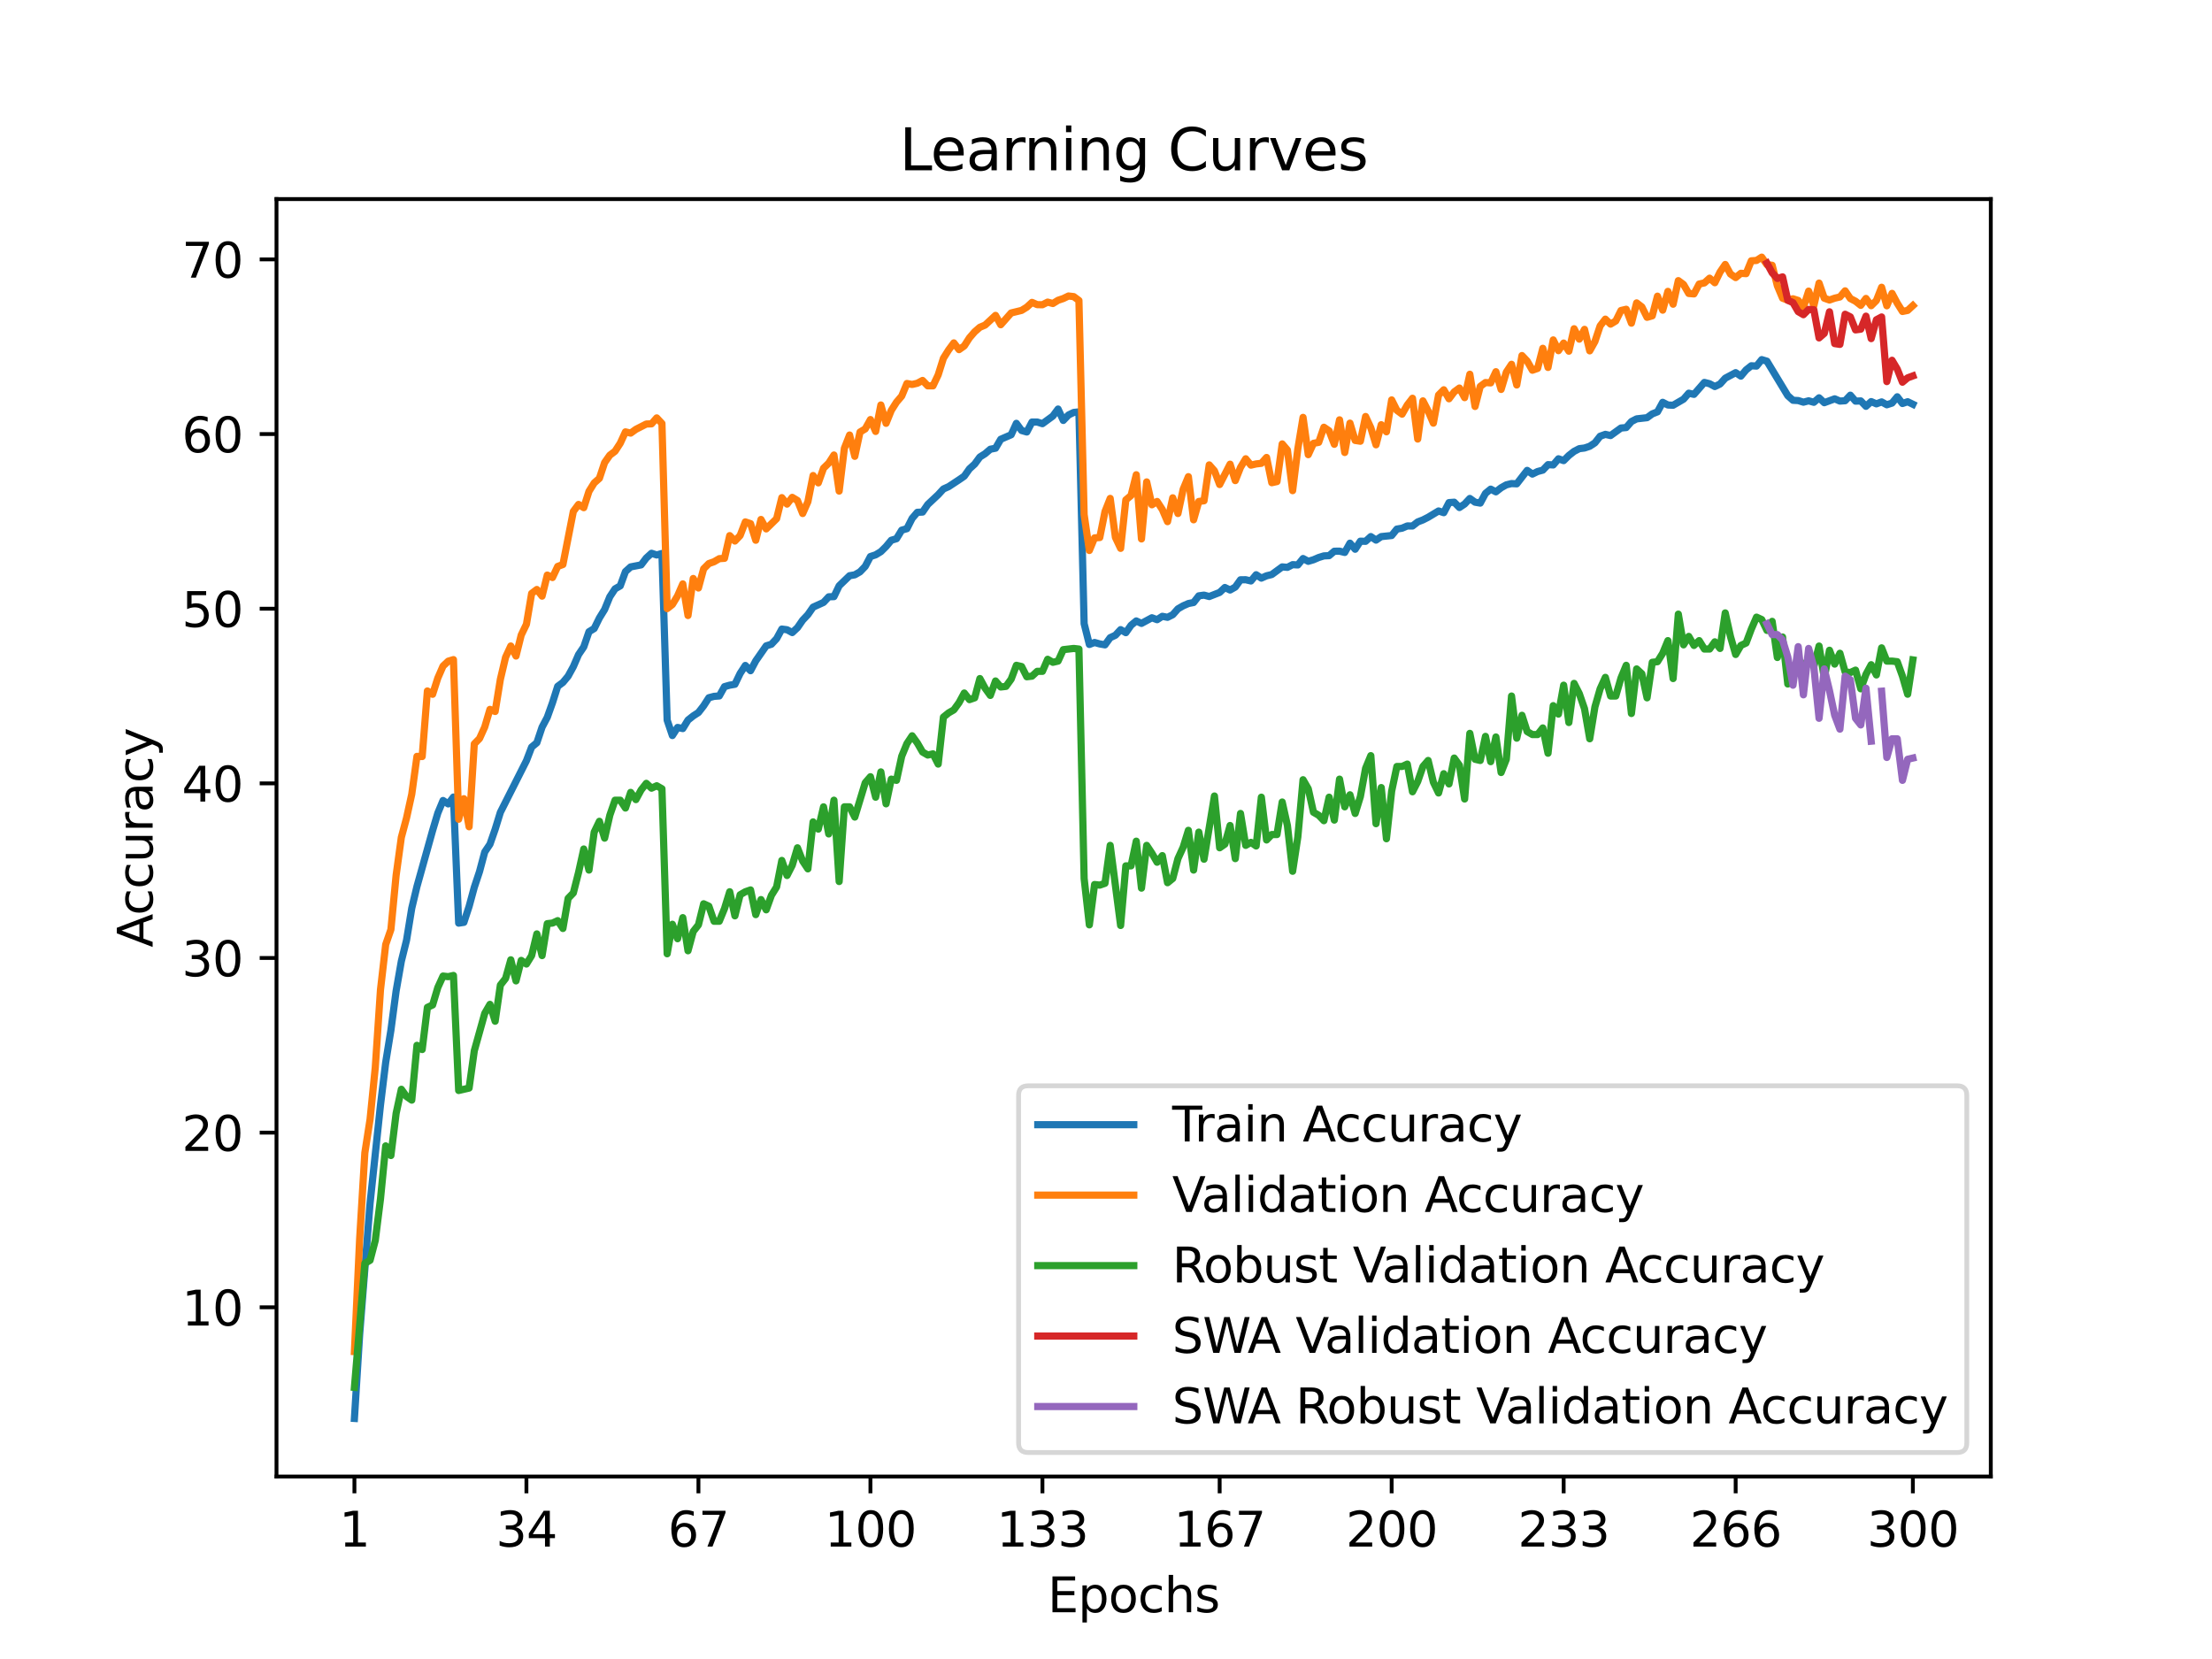 <?xml version="1.0" encoding="utf-8" standalone="no"?>
<!DOCTYPE svg PUBLIC "-//W3C//DTD SVG 1.1//EN"
  "http://www.w3.org/Graphics/SVG/1.1/DTD/svg11.dtd">
<svg xmlns:xlink="http://www.w3.org/1999/xlink" width="460.8pt" height="345.6pt" viewBox="0 0 460.8 345.6" xmlns="http://www.w3.org/2000/svg" version="1.1">
 <defs>
  <style type="text/css">*{stroke-linejoin: round; stroke-linecap: butt}</style>
 </defs>
 <g id="figure_1">
  <g id="patch_1">
   <path d="M 0 345.6 
L 460.8 345.6 
L 460.8 0 
L 0 0 
z
" style="fill: #ffffff"/>
  </g>
  <g id="axes_1">
   <g id="patch_2">
    <path d="M 57.6 307.584 
L 414.72 307.584 
L 414.72 41.472 
L 57.6 41.472 
z
" style="fill: #ffffff"/>
   </g>
   <g id="matplotlib.axis_1">
    <g id="xtick_1">
     <g id="line2d_1">
      <defs>
       <path id="meef5472100" d="M 0 0 
L 0 3.5 
" style="stroke: #000000; stroke-width: 0.8"/>
      </defs>
      <g>
       <use xlink:href="#meef5472100" x="73.833" y="307.584" style="stroke: #000000; stroke-width: 0.8"/>
      </g>
     </g>
     <g id="text_1">
      <!-- 1 -->
      <g transform="translate(70.651 322.182) scale(0.1 -0.1)">
       <defs>
        <path id="DejaVuSans-31" d="M 794 531 
L 1825 531 
L 1825 4091 
L 703 3866 
L 703 4441 
L 1819 4666 
L 2450 4666 
L 2450 531 
L 3481 531 
L 3481 0 
L 794 0 
L 794 531 
z
" transform="scale(0.016)"/>
       </defs>
       <use xlink:href="#DejaVuSans-31"/>
      </g>
     </g>
    </g>
    <g id="xtick_2">
     <g id="line2d_2">
      <g>
       <use xlink:href="#meef5472100" x="109.664" y="307.584" style="stroke: #000000; stroke-width: 0.8"/>
      </g>
     </g>
     <g id="text_2">
      <!-- 34 -->
      <g transform="translate(103.302 322.182) scale(0.1 -0.1)">
       <defs>
        <path id="DejaVuSans-33" d="M 2597 2516 
Q 3050 2419 3304 2112 
Q 3559 1806 3559 1356 
Q 3559 666 3084 287 
Q 2609 -91 1734 -91 
Q 1441 -91 1130 -33 
Q 819 25 488 141 
L 488 750 
Q 750 597 1062 519 
Q 1375 441 1716 441 
Q 2309 441 2620 675 
Q 2931 909 2931 1356 
Q 2931 1769 2642 2001 
Q 2353 2234 1838 2234 
L 1294 2234 
L 1294 2753 
L 1863 2753 
Q 2328 2753 2575 2939 
Q 2822 3125 2822 3475 
Q 2822 3834 2567 4026 
Q 2313 4219 1838 4219 
Q 1578 4219 1281 4162 
Q 984 4106 628 3988 
L 628 4550 
Q 988 4650 1302 4700 
Q 1616 4750 1894 4750 
Q 2613 4750 3031 4423 
Q 3450 4097 3450 3541 
Q 3450 3153 3228 2886 
Q 3006 2619 2597 2516 
z
" transform="scale(0.016)"/>
        <path id="DejaVuSans-34" d="M 2419 4116 
L 825 1625 
L 2419 1625 
L 2419 4116 
z
M 2253 4666 
L 3047 4666 
L 3047 1625 
L 3713 1625 
L 3713 1100 
L 3047 1100 
L 3047 0 
L 2419 0 
L 2419 1100 
L 313 1100 
L 313 1709 
L 2253 4666 
z
" transform="scale(0.016)"/>
       </defs>
       <use xlink:href="#DejaVuSans-33"/>
       <use xlink:href="#DejaVuSans-34" x="63.623"/>
      </g>
     </g>
    </g>
    <g id="xtick_3">
     <g id="line2d_3">
      <g>
       <use xlink:href="#meef5472100" x="145.496" y="307.584" style="stroke: #000000; stroke-width: 0.8"/>
      </g>
     </g>
     <g id="text_3">
      <!-- 67 -->
      <g transform="translate(139.133 322.182) scale(0.1 -0.1)">
       <defs>
        <path id="DejaVuSans-36" d="M 2113 2584 
Q 1688 2584 1439 2293 
Q 1191 2003 1191 1497 
Q 1191 994 1439 701 
Q 1688 409 2113 409 
Q 2538 409 2786 701 
Q 3034 994 3034 1497 
Q 3034 2003 2786 2293 
Q 2538 2584 2113 2584 
z
M 3366 4563 
L 3366 3988 
Q 3128 4100 2886 4159 
Q 2644 4219 2406 4219 
Q 1781 4219 1451 3797 
Q 1122 3375 1075 2522 
Q 1259 2794 1537 2939 
Q 1816 3084 2150 3084 
Q 2853 3084 3261 2657 
Q 3669 2231 3669 1497 
Q 3669 778 3244 343 
Q 2819 -91 2113 -91 
Q 1303 -91 875 529 
Q 447 1150 447 2328 
Q 447 3434 972 4092 
Q 1497 4750 2381 4750 
Q 2619 4750 2861 4703 
Q 3103 4656 3366 4563 
z
" transform="scale(0.016)"/>
        <path id="DejaVuSans-37" d="M 525 4666 
L 3525 4666 
L 3525 4397 
L 1831 0 
L 1172 0 
L 2766 4134 
L 525 4134 
L 525 4666 
z
" transform="scale(0.016)"/>
       </defs>
       <use xlink:href="#DejaVuSans-36"/>
       <use xlink:href="#DejaVuSans-37" x="63.623"/>
      </g>
     </g>
    </g>
    <g id="xtick_4">
     <g id="line2d_4">
      <g>
       <use xlink:href="#meef5472100" x="181.327" y="307.584" style="stroke: #000000; stroke-width: 0.8"/>
      </g>
     </g>
     <g id="text_4">
      <!-- 100 -->
      <g transform="translate(171.783 322.182) scale(0.1 -0.1)">
       <defs>
        <path id="DejaVuSans-30" d="M 2034 4250 
Q 1547 4250 1301 3770 
Q 1056 3291 1056 2328 
Q 1056 1369 1301 889 
Q 1547 409 2034 409 
Q 2525 409 2770 889 
Q 3016 1369 3016 2328 
Q 3016 3291 2770 3770 
Q 2525 4250 2034 4250 
z
M 2034 4750 
Q 2819 4750 3233 4129 
Q 3647 3509 3647 2328 
Q 3647 1150 3233 529 
Q 2819 -91 2034 -91 
Q 1250 -91 836 529 
Q 422 1150 422 2328 
Q 422 3509 836 4129 
Q 1250 4750 2034 4750 
z
" transform="scale(0.016)"/>
       </defs>
       <use xlink:href="#DejaVuSans-31"/>
       <use xlink:href="#DejaVuSans-30" x="63.623"/>
       <use xlink:href="#DejaVuSans-30" x="127.246"/>
      </g>
     </g>
    </g>
    <g id="xtick_5">
     <g id="line2d_5">
      <g>
       <use xlink:href="#meef5472100" x="217.158" y="307.584" style="stroke: #000000; stroke-width: 0.8"/>
      </g>
     </g>
     <g id="text_5">
      <!-- 133 -->
      <g transform="translate(207.615 322.182) scale(0.1 -0.1)">
       <use xlink:href="#DejaVuSans-31"/>
       <use xlink:href="#DejaVuSans-33" x="63.623"/>
       <use xlink:href="#DejaVuSans-33" x="127.246"/>
      </g>
     </g>
    </g>
    <g id="xtick_6">
     <g id="line2d_6">
      <g>
       <use xlink:href="#meef5472100" x="254.076" y="307.584" style="stroke: #000000; stroke-width: 0.8"/>
      </g>
     </g>
     <g id="text_6">
      <!-- 167 -->
      <g transform="translate(244.532 322.182) scale(0.1 -0.1)">
       <use xlink:href="#DejaVuSans-31"/>
       <use xlink:href="#DejaVuSans-36" x="63.623"/>
       <use xlink:href="#DejaVuSans-37" x="127.246"/>
      </g>
     </g>
    </g>
    <g id="xtick_7">
     <g id="line2d_7">
      <g>
       <use xlink:href="#meef5472100" x="289.907" y="307.584" style="stroke: #000000; stroke-width: 0.8"/>
      </g>
     </g>
     <g id="text_7">
      <!-- 200 -->
      <g transform="translate(280.363 322.182) scale(0.1 -0.1)">
       <defs>
        <path id="DejaVuSans-32" d="M 1228 531 
L 3431 531 
L 3431 0 
L 469 0 
L 469 531 
Q 828 903 1448 1529 
Q 2069 2156 2228 2338 
Q 2531 2678 2651 2914 
Q 2772 3150 2772 3378 
Q 2772 3750 2511 3984 
Q 2250 4219 1831 4219 
Q 1534 4219 1204 4116 
Q 875 4013 500 3803 
L 500 4441 
Q 881 4594 1212 4672 
Q 1544 4750 1819 4750 
Q 2544 4750 2975 4387 
Q 3406 4025 3406 3419 
Q 3406 3131 3298 2873 
Q 3191 2616 2906 2266 
Q 2828 2175 2409 1742 
Q 1991 1309 1228 531 
z
" transform="scale(0.016)"/>
       </defs>
       <use xlink:href="#DejaVuSans-32"/>
       <use xlink:href="#DejaVuSans-30" x="63.623"/>
       <use xlink:href="#DejaVuSans-30" x="127.246"/>
      </g>
     </g>
    </g>
    <g id="xtick_8">
     <g id="line2d_8">
      <g>
       <use xlink:href="#meef5472100" x="325.739" y="307.584" style="stroke: #000000; stroke-width: 0.8"/>
      </g>
     </g>
     <g id="text_8">
      <!-- 233 -->
      <g transform="translate(316.195 322.182) scale(0.1 -0.1)">
       <use xlink:href="#DejaVuSans-32"/>
       <use xlink:href="#DejaVuSans-33" x="63.623"/>
       <use xlink:href="#DejaVuSans-33" x="127.246"/>
      </g>
     </g>
    </g>
    <g id="xtick_9">
     <g id="line2d_9">
      <g>
       <use xlink:href="#meef5472100" x="361.57" y="307.584" style="stroke: #000000; stroke-width: 0.8"/>
      </g>
     </g>
     <g id="text_9">
      <!-- 266 -->
      <g transform="translate(352.026 322.182) scale(0.1 -0.1)">
       <use xlink:href="#DejaVuSans-32"/>
       <use xlink:href="#DejaVuSans-36" x="63.623"/>
       <use xlink:href="#DejaVuSans-36" x="127.246"/>
      </g>
     </g>
    </g>
    <g id="xtick_10">
     <g id="line2d_10">
      <g>
       <use xlink:href="#meef5472100" x="398.487" y="307.584" style="stroke: #000000; stroke-width: 0.8"/>
      </g>
     </g>
     <g id="text_10">
      <!-- 300 -->
      <g transform="translate(388.944 322.182) scale(0.1 -0.1)">
       <use xlink:href="#DejaVuSans-33"/>
       <use xlink:href="#DejaVuSans-30" x="63.623"/>
       <use xlink:href="#DejaVuSans-30" x="127.246"/>
      </g>
     </g>
    </g>
    <g id="text_11">
     <!-- Epochs -->
     <g transform="translate(218.244 335.861) scale(0.1 -0.1)">
      <defs>
       <path id="DejaVuSans-45" d="M 628 4666 
L 3578 4666 
L 3578 4134 
L 1259 4134 
L 1259 2753 
L 3481 2753 
L 3481 2222 
L 1259 2222 
L 1259 531 
L 3634 531 
L 3634 0 
L 628 0 
L 628 4666 
z
" transform="scale(0.016)"/>
       <path id="DejaVuSans-70" d="M 1159 525 
L 1159 -1331 
L 581 -1331 
L 581 3500 
L 1159 3500 
L 1159 2969 
Q 1341 3281 1617 3432 
Q 1894 3584 2278 3584 
Q 2916 3584 3314 3078 
Q 3713 2572 3713 1747 
Q 3713 922 3314 415 
Q 2916 -91 2278 -91 
Q 1894 -91 1617 61 
Q 1341 213 1159 525 
z
M 3116 1747 
Q 3116 2381 2855 2742 
Q 2594 3103 2138 3103 
Q 1681 3103 1420 2742 
Q 1159 2381 1159 1747 
Q 1159 1113 1420 752 
Q 1681 391 2138 391 
Q 2594 391 2855 752 
Q 3116 1113 3116 1747 
z
" transform="scale(0.016)"/>
       <path id="DejaVuSans-6f" d="M 1959 3097 
Q 1497 3097 1228 2736 
Q 959 2375 959 1747 
Q 959 1119 1226 758 
Q 1494 397 1959 397 
Q 2419 397 2687 759 
Q 2956 1122 2956 1747 
Q 2956 2369 2687 2733 
Q 2419 3097 1959 3097 
z
M 1959 3584 
Q 2709 3584 3137 3096 
Q 3566 2609 3566 1747 
Q 3566 888 3137 398 
Q 2709 -91 1959 -91 
Q 1206 -91 779 398 
Q 353 888 353 1747 
Q 353 2609 779 3096 
Q 1206 3584 1959 3584 
z
" transform="scale(0.016)"/>
       <path id="DejaVuSans-63" d="M 3122 3366 
L 3122 2828 
Q 2878 2963 2633 3030 
Q 2388 3097 2138 3097 
Q 1578 3097 1268 2742 
Q 959 2388 959 1747 
Q 959 1106 1268 751 
Q 1578 397 2138 397 
Q 2388 397 2633 464 
Q 2878 531 3122 666 
L 3122 134 
Q 2881 22 2623 -34 
Q 2366 -91 2075 -91 
Q 1284 -91 818 406 
Q 353 903 353 1747 
Q 353 2603 823 3093 
Q 1294 3584 2113 3584 
Q 2378 3584 2631 3529 
Q 2884 3475 3122 3366 
z
" transform="scale(0.016)"/>
       <path id="DejaVuSans-68" d="M 3513 2113 
L 3513 0 
L 2938 0 
L 2938 2094 
Q 2938 2591 2744 2837 
Q 2550 3084 2163 3084 
Q 1697 3084 1428 2787 
Q 1159 2491 1159 1978 
L 1159 0 
L 581 0 
L 581 4863 
L 1159 4863 
L 1159 2956 
Q 1366 3272 1645 3428 
Q 1925 3584 2291 3584 
Q 2894 3584 3203 3211 
Q 3513 2838 3513 2113 
z
" transform="scale(0.016)"/>
       <path id="DejaVuSans-73" d="M 2834 3397 
L 2834 2853 
Q 2591 2978 2328 3040 
Q 2066 3103 1784 3103 
Q 1356 3103 1142 2972 
Q 928 2841 928 2578 
Q 928 2378 1081 2264 
Q 1234 2150 1697 2047 
L 1894 2003 
Q 2506 1872 2764 1633 
Q 3022 1394 3022 966 
Q 3022 478 2636 193 
Q 2250 -91 1575 -91 
Q 1294 -91 989 -36 
Q 684 19 347 128 
L 347 722 
Q 666 556 975 473 
Q 1284 391 1588 391 
Q 1994 391 2212 530 
Q 2431 669 2431 922 
Q 2431 1156 2273 1281 
Q 2116 1406 1581 1522 
L 1381 1569 
Q 847 1681 609 1914 
Q 372 2147 372 2553 
Q 372 3047 722 3315 
Q 1072 3584 1716 3584 
Q 2034 3584 2315 3537 
Q 2597 3491 2834 3397 
z
" transform="scale(0.016)"/>
      </defs>
      <use xlink:href="#DejaVuSans-45"/>
      <use xlink:href="#DejaVuSans-70" x="63.184"/>
      <use xlink:href="#DejaVuSans-6f" x="126.66"/>
      <use xlink:href="#DejaVuSans-63" x="187.842"/>
      <use xlink:href="#DejaVuSans-68" x="242.822"/>
      <use xlink:href="#DejaVuSans-73" x="306.201"/>
     </g>
    </g>
   </g>
   <g id="matplotlib.axis_2">
    <g id="ytick_1">
     <g id="line2d_11">
      <defs>
       <path id="m89778af3b3" d="M 0 0 
L -3.5 0 
" style="stroke: #000000; stroke-width: 0.8"/>
      </defs>
      <g>
       <use xlink:href="#m89778af3b3" x="57.6" y="272.331" style="stroke: #000000; stroke-width: 0.8"/>
      </g>
     </g>
     <g id="text_12">
      <!-- 10 -->
      <g transform="translate(37.875 276.13) scale(0.1 -0.1)">
       <use xlink:href="#DejaVuSans-31"/>
       <use xlink:href="#DejaVuSans-30" x="63.623"/>
      </g>
     </g>
    </g>
    <g id="ytick_2">
     <g id="line2d_12">
      <g>
       <use xlink:href="#m89778af3b3" x="57.6" y="235.949" style="stroke: #000000; stroke-width: 0.8"/>
      </g>
     </g>
     <g id="text_13">
      <!-- 20 -->
      <g transform="translate(37.875 239.749) scale(0.1 -0.1)">
       <use xlink:href="#DejaVuSans-32"/>
       <use xlink:href="#DejaVuSans-30" x="63.623"/>
      </g>
     </g>
    </g>
    <g id="ytick_3">
     <g id="line2d_13">
      <g>
       <use xlink:href="#m89778af3b3" x="57.6" y="199.568" style="stroke: #000000; stroke-width: 0.8"/>
      </g>
     </g>
     <g id="text_14">
      <!-- 30 -->
      <g transform="translate(37.875 203.367) scale(0.1 -0.1)">
       <use xlink:href="#DejaVuSans-33"/>
       <use xlink:href="#DejaVuSans-30" x="63.623"/>
      </g>
     </g>
    </g>
    <g id="ytick_4">
     <g id="line2d_14">
      <g>
       <use xlink:href="#m89778af3b3" x="57.6" y="163.186" style="stroke: #000000; stroke-width: 0.8"/>
      </g>
     </g>
     <g id="text_15">
      <!-- 40 -->
      <g transform="translate(37.875 166.985) scale(0.1 -0.1)">
       <use xlink:href="#DejaVuSans-34"/>
       <use xlink:href="#DejaVuSans-30" x="63.623"/>
      </g>
     </g>
    </g>
    <g id="ytick_5">
     <g id="line2d_15">
      <g>
       <use xlink:href="#m89778af3b3" x="57.6" y="126.804" style="stroke: #000000; stroke-width: 0.8"/>
      </g>
     </g>
     <g id="text_16">
      <!-- 50 -->
      <g transform="translate(37.875 130.604) scale(0.1 -0.1)">
       <defs>
        <path id="DejaVuSans-35" d="M 691 4666 
L 3169 4666 
L 3169 4134 
L 1269 4134 
L 1269 2991 
Q 1406 3038 1543 3061 
Q 1681 3084 1819 3084 
Q 2600 3084 3056 2656 
Q 3513 2228 3513 1497 
Q 3513 744 3044 326 
Q 2575 -91 1722 -91 
Q 1428 -91 1123 -41 
Q 819 9 494 109 
L 494 744 
Q 775 591 1075 516 
Q 1375 441 1709 441 
Q 2250 441 2565 725 
Q 2881 1009 2881 1497 
Q 2881 1984 2565 2268 
Q 2250 2553 1709 2553 
Q 1456 2553 1204 2497 
Q 953 2441 691 2322 
L 691 4666 
z
" transform="scale(0.016)"/>
       </defs>
       <use xlink:href="#DejaVuSans-35"/>
       <use xlink:href="#DejaVuSans-30" x="63.623"/>
      </g>
     </g>
    </g>
    <g id="ytick_6">
     <g id="line2d_16">
      <g>
       <use xlink:href="#m89778af3b3" x="57.6" y="90.423" style="stroke: #000000; stroke-width: 0.8"/>
      </g>
     </g>
     <g id="text_17">
      <!-- 60 -->
      <g transform="translate(37.875 94.222) scale(0.1 -0.1)">
       <use xlink:href="#DejaVuSans-36"/>
       <use xlink:href="#DejaVuSans-30" x="63.623"/>
      </g>
     </g>
    </g>
    <g id="ytick_7">
     <g id="line2d_17">
      <g>
       <use xlink:href="#m89778af3b3" x="57.6" y="54.041" style="stroke: #000000; stroke-width: 0.8"/>
      </g>
     </g>
     <g id="text_18">
      <!-- 70 -->
      <g transform="translate(37.875 57.84) scale(0.1 -0.1)">
       <use xlink:href="#DejaVuSans-37"/>
       <use xlink:href="#DejaVuSans-30" x="63.623"/>
      </g>
     </g>
    </g>
    <g id="text_19">
     <!-- Accuracy -->
     <g transform="translate(31.795 197.356) rotate(-90) scale(0.1 -0.1)">
      <defs>
       <path id="DejaVuSans-41" d="M 2188 4044 
L 1331 1722 
L 3047 1722 
L 2188 4044 
z
M 1831 4666 
L 2547 4666 
L 4325 0 
L 3669 0 
L 3244 1197 
L 1141 1197 
L 716 0 
L 50 0 
L 1831 4666 
z
" transform="scale(0.016)"/>
       <path id="DejaVuSans-75" d="M 544 1381 
L 544 3500 
L 1119 3500 
L 1119 1403 
Q 1119 906 1312 657 
Q 1506 409 1894 409 
Q 2359 409 2629 706 
Q 2900 1003 2900 1516 
L 2900 3500 
L 3475 3500 
L 3475 0 
L 2900 0 
L 2900 538 
Q 2691 219 2414 64 
Q 2138 -91 1772 -91 
Q 1169 -91 856 284 
Q 544 659 544 1381 
z
M 1991 3584 
L 1991 3584 
z
" transform="scale(0.016)"/>
       <path id="DejaVuSans-72" d="M 2631 2963 
Q 2534 3019 2420 3045 
Q 2306 3072 2169 3072 
Q 1681 3072 1420 2755 
Q 1159 2438 1159 1844 
L 1159 0 
L 581 0 
L 581 3500 
L 1159 3500 
L 1159 2956 
Q 1341 3275 1631 3429 
Q 1922 3584 2338 3584 
Q 2397 3584 2469 3576 
Q 2541 3569 2628 3553 
L 2631 2963 
z
" transform="scale(0.016)"/>
       <path id="DejaVuSans-61" d="M 2194 1759 
Q 1497 1759 1228 1600 
Q 959 1441 959 1056 
Q 959 750 1161 570 
Q 1363 391 1709 391 
Q 2188 391 2477 730 
Q 2766 1069 2766 1631 
L 2766 1759 
L 2194 1759 
z
M 3341 1997 
L 3341 0 
L 2766 0 
L 2766 531 
Q 2569 213 2275 61 
Q 1981 -91 1556 -91 
Q 1019 -91 701 211 
Q 384 513 384 1019 
Q 384 1609 779 1909 
Q 1175 2209 1959 2209 
L 2766 2209 
L 2766 2266 
Q 2766 2663 2505 2880 
Q 2244 3097 1772 3097 
Q 1472 3097 1187 3025 
Q 903 2953 641 2809 
L 641 3341 
Q 956 3463 1253 3523 
Q 1550 3584 1831 3584 
Q 2591 3584 2966 3190 
Q 3341 2797 3341 1997 
z
" transform="scale(0.016)"/>
       <path id="DejaVuSans-79" d="M 2059 -325 
Q 1816 -950 1584 -1140 
Q 1353 -1331 966 -1331 
L 506 -1331 
L 506 -850 
L 844 -850 
Q 1081 -850 1212 -737 
Q 1344 -625 1503 -206 
L 1606 56 
L 191 3500 
L 800 3500 
L 1894 763 
L 2988 3500 
L 3597 3500 
L 2059 -325 
z
" transform="scale(0.016)"/>
      </defs>
      <use xlink:href="#DejaVuSans-41"/>
      <use xlink:href="#DejaVuSans-63" x="66.658"/>
      <use xlink:href="#DejaVuSans-63" x="121.639"/>
      <use xlink:href="#DejaVuSans-75" x="176.619"/>
      <use xlink:href="#DejaVuSans-72" x="239.998"/>
      <use xlink:href="#DejaVuSans-61" x="281.111"/>
      <use xlink:href="#DejaVuSans-63" x="342.391"/>
      <use xlink:href="#DejaVuSans-79" x="397.371"/>
     </g>
    </g>
   </g>
   <g id="line2d_18">
    <path d="M 73.833 295.488 
L 74.919 278.048 
L 77.09 250.675 
L 79.262 230.192 
L 80.348 221.306 
L 81.433 214.616 
L 82.519 206.43 
L 83.605 200.245 
L 84.691 195.857 
L 85.777 189.194 
L 86.862 184.66 
L 90.12 173.009 
L 91.206 169.375 
L 92.291 166.761 
L 93.377 167.47 
L 94.463 166.042 
L 95.549 192.305 
L 96.635 192.141 
L 97.72 188.835 
L 98.806 184.833 
L 99.892 181.568 
L 100.978 177.489 
L 102.064 175.874 
L 103.149 172.759 
L 104.235 169.225 
L 109.664 158.47 
L 110.75 155.632 
L 111.836 154.727 
L 112.922 151.485 
L 114.007 149.429 
L 115.093 146.391 
L 116.179 142.971 
L 117.265 142.166 
L 118.351 140.857 
L 119.436 138.874 
L 120.522 136.368 
L 121.608 134.763 
L 122.694 131.602 
L 123.78 130.938 
L 124.865 128.737 
L 125.951 126.973 
L 127.037 124.317 
L 128.123 122.67 
L 129.209 122.047 
L 130.294 119.069 
L 131.38 118.095 
L 133.552 117.677 
L 134.638 116.245 
L 135.723 115.258 
L 136.809 115.612 
L 137.895 115.303 
L 138.981 150.016 
L 140.067 153.227 
L 141.152 151.539 
L 142.238 151.776 
L 143.324 150.002 
L 144.41 149.138 
L 145.496 148.433 
L 146.581 147.037 
L 147.667 145.35 
L 148.753 145.063 
L 149.839 144.982 
L 150.925 143.04 
L 152.01 142.735 
L 153.096 142.549 
L 154.182 140.293 
L 155.268 138.624 
L 156.354 139.72 
L 157.439 137.669 
L 159.611 134.545 
L 160.697 134.208 
L 161.783 133.044 
L 162.868 131.047 
L 163.954 131.188 
L 165.04 131.775 
L 166.126 130.756 
L 167.212 129.187 
L 168.297 128.041 
L 169.383 126.481 
L 171.555 125.495 
L 172.641 124.326 
L 173.726 124.289 
L 174.812 122.029 
L 176.984 119.933 
L 178.07 119.746 
L 179.155 119.123 
L 180.241 117.991 
L 181.327 115.935 
L 182.413 115.581 
L 183.499 114.921 
L 184.584 113.848 
L 185.67 112.547 
L 186.756 112.224 
L 187.842 110.442 
L 188.928 110.132 
L 190.013 107.986 
L 191.099 106.722 
L 192.185 106.672 
L 193.271 105.089 
L 195.442 103.052 
L 196.528 101.865 
L 197.614 101.378 
L 199.786 99.946 
L 200.871 99.2 
L 201.957 97.667 
L 203.043 96.68 
L 204.129 95.202 
L 205.215 94.516 
L 206.3 93.583 
L 207.386 93.37 
L 208.472 91.51 
L 210.644 90.568 
L 211.729 88.19 
L 212.815 89.681 
L 213.901 89.991 
L 214.987 87.917 
L 216.073 87.917 
L 217.158 88.262 
L 219.33 86.675 
L 220.416 85.211 
L 221.502 87.585 
L 222.587 86.448 
L 223.673 85.92 
L 224.759 85.802 
L 225.845 129.92 
L 226.931 134.253 
L 228.016 133.84 
L 229.102 134.144 
L 230.188 134.331 
L 231.274 132.839 
L 232.36 132.334 
L 233.445 131.166 
L 234.531 131.798 
L 235.617 130.256 
L 236.703 129.356 
L 237.789 129.865 
L 239.96 128.692 
L 241.046 129.092 
L 242.132 128.387 
L 243.218 128.596 
L 244.304 128.059 
L 245.389 126.832 
L 246.475 126.204 
L 247.561 125.727 
L 248.647 125.513 
L 249.733 124.126 
L 250.818 123.976 
L 251.904 124.267 
L 254.076 123.416 
L 255.162 122.389 
L 256.247 122.911 
L 257.333 122.298 
L 258.419 120.783 
L 259.505 120.77 
L 260.591 121.024 
L 261.676 119.728 
L 262.762 120.433 
L 263.848 119.951 
L 264.934 119.687 
L 267.105 118.095 
L 268.191 118.191 
L 269.277 117.627 
L 270.363 117.691 
L 271.449 116.354 
L 272.534 116.931 
L 273.62 116.608 
L 274.706 116.14 
L 275.792 115.803 
L 276.878 115.753 
L 277.963 114.83 
L 279.049 114.817 
L 280.135 115.085 
L 281.221 113.152 
L 282.307 114.416 
L 283.392 112.738 
L 284.478 112.766 
L 285.564 111.779 
L 286.65 112.515 
L 287.736 111.783 
L 289.907 111.56 
L 290.993 110.219 
L 292.079 110.032 
L 293.165 109.564 
L 294.25 109.573 
L 295.336 108.727 
L 296.422 108.309 
L 297.508 107.754 
L 299.679 106.444 
L 300.765 106.799 
L 301.851 104.702 
L 302.937 104.621 
L 304.023 105.726 
L 305.108 104.998 
L 306.194 103.838 
L 307.28 104.616 
L 308.366 104.803 
L 309.452 102.779 
L 310.537 101.897 
L 311.623 102.456 
L 312.709 101.61 
L 313.795 101.001 
L 314.881 100.737 
L 315.966 100.791 
L 318.138 97.99 
L 319.224 98.759 
L 320.31 98.227 
L 321.395 97.935 
L 322.481 96.794 
L 323.567 96.853 
L 324.653 95.575 
L 325.739 95.953 
L 326.824 94.879 
L 327.91 94.029 
L 328.996 93.465 
L 330.082 93.329 
L 331.168 92.965 
L 332.253 92.251 
L 333.339 90.873 
L 334.425 90.486 
L 335.511 90.732 
L 337.682 89.163 
L 338.768 89.067 
L 339.854 87.817 
L 340.94 87.257 
L 343.111 87.012 
L 344.197 86.221 
L 345.283 85.793 
L 346.369 83.81 
L 347.455 84.37 
L 348.54 84.42 
L 350.712 83.155 
L 351.798 81.909 
L 352.884 82.155 
L 355.055 79.667 
L 356.141 79.94 
L 357.227 80.522 
L 358.313 79.999 
L 359.398 78.79 
L 361.57 77.63 
L 362.656 78.353 
L 363.742 77.057 
L 364.827 76.197 
L 365.913 76.261 
L 366.999 74.919 
L 368.085 75.242 
L 372.428 82.423 
L 373.514 83.387 
L 374.6 83.442 
L 375.685 83.783 
L 376.771 83.496 
L 377.857 83.806 
L 378.943 82.873 
L 380.029 83.888 
L 382.2 83.083 
L 383.286 83.551 
L 384.372 83.478 
L 385.458 82.323 
L 386.543 83.565 
L 387.629 83.519 
L 388.715 84.643 
L 389.801 83.66 
L 390.887 84.129 
L 391.972 83.724 
L 393.058 84.32 
L 394.144 83.969 
L 395.23 82.655 
L 396.316 84.056 
L 397.401 83.687 
L 398.487 84.215 
L 398.487 84.215 
" clip-path="url(#p9fc7ae427f)" style="fill: none; stroke: #1f77b4; stroke-width: 1.5; stroke-linecap: square"/>
   </g>
   <g id="line2d_19">
    <path d="M 73.833 281.554 
L 74.919 258.16 
L 76.004 240.151 
L 77.09 233.184 
L 78.176 222.379 
L 79.262 206.189 
L 80.348 196.766 
L 81.433 193.637 
L 82.519 182.341 
L 83.605 174.446 
L 84.691 170.39 
L 85.777 165.442 
L 86.862 157.565 
L 87.948 157.601 
L 89.034 143.94 
L 90.12 144.631 
L 91.206 141.248 
L 92.291 138.756 
L 93.377 137.737 
L 94.463 137.41 
L 95.549 170.662 
L 96.635 166.388 
L 97.72 172.227 
L 98.806 154.964 
L 99.892 153.854 
L 100.978 151.453 
L 102.064 147.778 
L 103.149 148.215 
L 104.235 141.521 
L 105.321 136.918 
L 106.407 134.572 
L 107.493 136.664 
L 108.578 132.298 
L 109.664 130.042 
L 110.75 123.621 
L 111.836 122.802 
L 112.922 124.185 
L 114.007 119.801 
L 115.093 120.31 
L 116.179 118 
L 117.265 117.6 
L 119.436 106.54 
L 120.522 105.084 
L 121.608 105.758 
L 122.694 102.356 
L 123.78 100.61 
L 124.865 99.645 
L 125.951 96.371 
L 127.037 94.825 
L 128.123 94.006 
L 129.209 92.333 
L 130.294 89.968 
L 131.38 90.223 
L 132.466 89.44 
L 134.638 88.331 
L 135.723 88.294 
L 136.809 87.057 
L 137.895 88.222 
L 138.981 126.786 
L 140.067 125.931 
L 141.152 124.13 
L 142.238 121.638 
L 143.324 128.223 
L 144.41 120.51 
L 145.496 122.493 
L 146.581 118.491 
L 147.667 117.4 
L 148.753 117.018 
L 149.839 116.381 
L 150.925 116.308 
L 152.01 111.579 
L 153.096 112.706 
L 154.182 111.56 
L 155.268 108.723 
L 156.354 109.086 
L 157.439 112.543 
L 158.525 108.213 
L 159.611 110.178 
L 161.783 108.05 
L 162.868 103.666 
L 163.954 105.012 
L 165.04 103.611 
L 166.126 104.266 
L 167.212 106.976 
L 168.297 104.521 
L 169.383 99.063 
L 170.469 100.591 
L 171.555 97.535 
L 172.641 96.48 
L 173.726 94.788 
L 174.812 102.301 
L 175.898 93.388 
L 176.984 90.623 
L 178.07 95.061 
L 179.155 90.004 
L 180.241 89.349 
L 181.327 87.403 
L 182.413 89.877 
L 183.499 84.365 
L 184.584 88.185 
L 185.67 85.493 
L 186.756 83.783 
L 187.842 82.51 
L 188.928 79.89 
L 190.013 80.09 
L 191.099 79.836 
L 192.185 79.253 
L 193.271 80.381 
L 194.357 80.381 
L 195.442 78.089 
L 196.528 74.633 
L 197.614 72.905 
L 198.7 71.431 
L 199.786 72.832 
L 200.871 72.068 
L 201.957 70.376 
L 203.043 69.121 
L 204.129 68.175 
L 205.215 67.72 
L 207.386 65.701 
L 208.472 67.648 
L 210.644 65.192 
L 212.815 64.664 
L 213.901 63.991 
L 214.987 62.991 
L 216.073 63.464 
L 217.158 63.482 
L 218.244 62.936 
L 219.33 63.227 
L 220.416 62.554 
L 221.502 62.19 
L 222.587 61.663 
L 223.673 61.79 
L 224.759 62.591 
L 225.845 107.195 
L 226.931 114.671 
L 228.016 112.052 
L 229.102 111.979 
L 230.188 106.576 
L 231.274 103.829 
L 232.36 111.942 
L 233.445 114.234 
L 234.531 104.139 
L 235.617 103.229 
L 236.703 98.9 
L 237.789 112.27 
L 238.875 100.391 
L 239.96 105.157 
L 241.046 104.466 
L 242.132 106.14 
L 243.218 108.668 
L 244.304 103.702 
L 245.389 106.976 
L 246.475 101.919 
L 247.561 99.3 
L 248.647 108.286 
L 249.733 104.466 
L 250.818 104.32 
L 251.904 96.844 
L 252.99 98.081 
L 254.076 100.937 
L 256.247 96.698 
L 257.333 100.118 
L 258.419 97.372 
L 259.505 95.571 
L 260.591 96.899 
L 261.676 96.644 
L 262.762 96.517 
L 263.848 95.298 
L 264.934 100.555 
L 266.02 100.318 
L 267.105 92.478 
L 268.191 93.752 
L 269.277 102.21 
L 270.363 93.497 
L 271.449 86.948 
L 272.534 94.716 
L 273.62 92.351 
L 274.706 92.151 
L 275.792 89.004 
L 276.878 89.75 
L 277.963 92.551 
L 279.049 87.458 
L 280.135 94.261 
L 281.221 88.149 
L 282.307 91.751 
L 283.392 91.914 
L 284.478 86.766 
L 285.564 89.113 
L 286.65 92.66 
L 287.736 88.476 
L 288.821 89.95 
L 289.907 83.31 
L 290.993 85.475 
L 292.079 86.275 
L 293.165 84.365 
L 294.25 82.964 
L 295.336 91.46 
L 296.422 83.51 
L 297.508 85.62 
L 298.594 88.149 
L 299.679 82.291 
L 300.765 81.2 
L 301.851 83.074 
L 302.937 81.636 
L 304.023 80.836 
L 305.108 82.837 
L 306.194 77.962 
L 307.28 84.674 
L 308.366 80.49 
L 309.452 79.69 
L 310.537 79.763 
L 311.623 77.434 
L 312.709 81.127 
L 313.795 77.525 
L 314.881 75.888 
L 315.966 80.199 
L 317.052 74.069 
L 318.138 75.215 
L 319.224 77.125 
L 320.31 76.743 
L 321.395 72.559 
L 322.481 76.543 
L 323.567 70.813 
L 324.653 73.05 
L 325.739 71.468 
L 326.824 73.16 
L 327.91 68.484 
L 328.996 70.649 
L 330.082 68.612 
L 331.168 73.087 
L 332.253 71.14 
L 333.339 67.884 
L 334.425 66.483 
L 335.511 67.52 
L 336.597 66.866 
L 337.682 64.683 
L 338.768 64.428 
L 339.854 67.32 
L 340.94 63.1 
L 342.026 63.937 
L 343.111 66.101 
L 344.197 65.792 
L 345.283 61.699 
L 346.369 64.61 
L 347.455 60.699 
L 348.54 63.373 
L 349.626 58.461 
L 350.712 59.262 
L 351.798 61.135 
L 352.884 61.226 
L 353.969 59.171 
L 355.055 58.934 
L 356.141 57.952 
L 357.227 58.898 
L 358.313 56.679 
L 359.398 55.096 
L 360.484 57.079 
L 361.57 57.825 
L 362.656 56.933 
L 363.742 57.006 
L 364.827 54.332 
L 365.913 54.259 
L 366.999 53.568 
L 368.085 55.132 
L 369.171 55.26 
L 370.256 59.535 
L 371.342 62.118 
L 372.428 62.536 
L 373.514 62.245 
L 374.6 62.591 
L 375.685 64.01 
L 376.771 60.644 
L 377.857 63.682 
L 378.943 58.971 
L 380.029 62.118 
L 381.114 62.5 
L 382.2 62.118 
L 383.286 61.863 
L 384.372 60.59 
L 385.458 62.19 
L 386.543 62.754 
L 387.629 63.609 
L 388.715 62.172 
L 389.801 63.682 
L 390.887 62.609 
L 391.972 59.844 
L 393.058 63.7 
L 394.144 61.117 
L 395.23 63.155 
L 396.316 64.883 
L 397.401 64.664 
L 398.487 63.664 
L 398.487 63.664 
" clip-path="url(#p9fc7ae427f)" style="fill: none; stroke: #ff7f0e; stroke-width: 1.5; stroke-linecap: square"/>
   </g>
   <g id="line2d_20">
    <path d="M 73.833 289.016 
L 76.004 263.173 
L 77.09 262.546 
L 78.176 258.406 
L 79.262 249.749 
L 80.348 238.709 
L 81.433 240.717 
L 82.519 231.935 
L 83.605 226.917 
L 84.691 228.422 
L 85.777 229.175 
L 86.862 217.759 
L 87.948 218.637 
L 89.034 209.855 
L 90.12 209.353 
L 91.206 205.715 
L 92.291 203.331 
L 93.377 203.457 
L 94.463 203.206 
L 95.549 227.168 
L 97.72 226.666 
L 98.806 218.888 
L 100.978 211.109 
L 102.064 209.228 
L 103.149 212.74 
L 104.235 205.213 
L 105.321 203.833 
L 106.407 199.944 
L 107.493 204.335 
L 108.578 200.07 
L 109.664 200.822 
L 110.75 199.066 
L 111.836 194.55 
L 112.922 199.066 
L 114.007 192.417 
L 115.093 192.291 
L 116.179 191.79 
L 117.265 193.42 
L 118.351 187.148 
L 119.436 186.019 
L 120.522 181.753 
L 121.608 176.861 
L 122.694 181.251 
L 123.78 173.348 
L 124.865 171.09 
L 125.951 174.602 
L 127.037 169.835 
L 128.123 166.699 
L 129.209 166.699 
L 130.294 168.33 
L 131.38 165.068 
L 132.466 166.573 
L 133.552 164.566 
L 134.638 163.186 
L 135.723 164.19 
L 136.809 163.688 
L 137.895 164.315 
L 138.981 198.69 
L 140.067 192.542 
L 141.152 195.553 
L 142.238 191.162 
L 143.324 198.062 
L 144.41 194.048 
L 145.496 192.668 
L 146.581 188.277 
L 147.667 188.779 
L 148.753 191.915 
L 149.839 191.915 
L 150.925 189.28 
L 152.01 185.768 
L 153.096 190.786 
L 154.182 186.395 
L 155.268 185.768 
L 156.354 185.391 
L 157.439 190.535 
L 158.525 187.399 
L 159.611 189.531 
L 160.697 186.52 
L 161.783 184.764 
L 162.868 179.244 
L 163.954 182.38 
L 165.04 180.248 
L 166.126 176.61 
L 167.212 179.37 
L 168.297 181 
L 169.383 171.215 
L 170.469 172.721 
L 171.555 168.079 
L 172.641 173.724 
L 173.726 166.699 
L 174.812 183.635 
L 175.898 168.079 
L 176.984 168.079 
L 178.07 170.211 
L 180.241 163.061 
L 181.327 161.806 
L 182.413 166.071 
L 183.499 160.802 
L 184.584 167.451 
L 185.67 162.308 
L 186.756 162.559 
L 187.842 157.541 
L 188.928 154.906 
L 190.013 153.275 
L 191.099 154.781 
L 192.185 156.662 
L 193.271 157.29 
L 194.357 157.039 
L 195.442 159.171 
L 196.528 149.386 
L 197.614 148.508 
L 198.7 147.881 
L 199.786 146.375 
L 200.871 144.368 
L 201.957 145.748 
L 203.043 145.372 
L 204.129 141.357 
L 205.215 143.364 
L 206.3 144.87 
L 207.386 141.859 
L 208.472 143.113 
L 209.558 142.988 
L 210.644 141.482 
L 211.729 138.597 
L 212.815 138.848 
L 213.901 140.981 
L 214.987 140.855 
L 216.073 139.852 
L 217.158 139.852 
L 218.244 137.342 
L 219.33 137.97 
L 220.416 137.719 
L 221.502 135.335 
L 223.673 135.084 
L 224.759 135.21 
L 225.845 183.008 
L 226.931 192.668 
L 228.016 184.262 
L 229.102 184.388 
L 230.188 184.011 
L 231.274 176.108 
L 233.445 192.793 
L 234.531 180.373 
L 235.617 180.373 
L 236.703 175.23 
L 237.789 185.015 
L 238.875 176.108 
L 239.96 177.739 
L 241.046 179.62 
L 242.132 178.24 
L 243.218 183.886 
L 244.304 183.008 
L 245.389 178.868 
L 246.475 176.484 
L 247.561 172.971 
L 248.647 181.251 
L 249.733 173.348 
L 250.818 178.993 
L 252.99 165.821 
L 254.076 176.61 
L 255.162 175.857 
L 256.247 171.968 
L 257.333 178.868 
L 258.419 169.459 
L 259.505 176.108 
L 260.591 175.481 
L 261.676 176.233 
L 262.762 166.071 
L 263.848 174.979 
L 264.934 173.85 
L 266.02 173.85 
L 267.105 167.075 
L 268.191 171.968 
L 269.277 181.502 
L 270.363 174.351 
L 271.449 162.433 
L 272.534 164.315 
L 273.62 169.208 
L 274.706 169.835 
L 275.792 170.964 
L 276.878 166.071 
L 277.963 170.839 
L 279.049 162.308 
L 280.135 168.079 
L 281.221 165.57 
L 282.307 169.459 
L 283.392 165.946 
L 284.478 160.05 
L 285.564 157.415 
L 286.65 171.591 
L 287.736 164.064 
L 288.821 174.728 
L 289.907 164.817 
L 290.993 159.673 
L 292.079 159.673 
L 293.165 159.171 
L 294.25 164.942 
L 295.336 162.81 
L 296.422 159.673 
L 297.508 158.419 
L 298.594 162.935 
L 299.679 165.193 
L 300.765 161.179 
L 301.851 163.311 
L 302.937 157.917 
L 304.023 159.422 
L 305.108 166.448 
L 306.194 152.773 
L 307.28 158.168 
L 308.366 158.419 
L 309.452 153.401 
L 310.537 158.67 
L 311.623 153.526 
L 312.709 160.928 
L 313.795 158.168 
L 314.881 144.995 
L 315.966 153.777 
L 317.052 149.01 
L 318.138 152.397 
L 319.224 153.024 
L 320.31 153.024 
L 321.395 151.644 
L 322.481 156.913 
L 323.567 147.002 
L 324.653 148.759 
L 325.739 142.737 
L 326.824 150.515 
L 327.91 142.361 
L 328.996 144.493 
L 330.082 147.63 
L 331.168 153.902 
L 332.253 147.253 
L 333.339 143.49 
L 334.425 141.106 
L 335.511 144.995 
L 336.597 144.995 
L 337.682 141.232 
L 338.768 138.597 
L 339.854 148.633 
L 340.94 139.35 
L 342.026 140.353 
L 343.111 145.372 
L 344.197 137.97 
L 345.283 137.844 
L 346.369 136.088 
L 347.455 133.453 
L 348.54 141.357 
L 349.626 127.933 
L 350.712 134.332 
L 351.798 132.575 
L 352.884 134.457 
L 353.969 133.453 
L 355.055 135.21 
L 356.141 135.21 
L 357.227 133.704 
L 358.313 135.084 
L 359.398 127.683 
L 360.484 132.575 
L 361.57 136.339 
L 362.656 134.457 
L 363.742 133.955 
L 364.827 131.07 
L 365.913 128.561 
L 366.999 129.063 
L 368.085 131.321 
L 369.171 129.439 
L 370.256 136.966 
L 371.342 132.701 
L 372.428 142.486 
L 373.514 140.604 
L 374.6 139.099 
L 375.685 138.973 
L 376.771 137.217 
L 377.857 138.848 
L 378.943 134.582 
L 380.029 141.232 
L 381.114 135.461 
L 382.2 138.346 
L 383.286 136.088 
L 384.372 139.977 
L 385.458 140.102 
L 386.543 139.601 
L 387.629 143.49 
L 388.715 140.479 
L 389.801 138.472 
L 390.887 140.604 
L 391.972 134.959 
L 393.058 137.719 
L 394.144 137.719 
L 395.23 137.844 
L 396.316 140.855 
L 397.401 144.619 
L 398.487 137.468 
L 398.487 137.468 
" clip-path="url(#p9fc7ae427f)" style="fill: none; stroke: #2ca02c; stroke-width: 1.5; stroke-linecap: square"/>
   </g>
   <g id="line2d_21">
    <path d="M 368.085 54.823 
L 369.171 56.824 
L 370.256 58.007 
L 371.342 57.679 
L 372.428 62.554 
L 373.514 63.045 
L 374.6 64.919 
L 375.685 65.556 
L 376.771 64.464 
L 377.857 64.519 
L 378.943 70.395 
L 380.029 69.449 
L 381.114 64.955 
L 382.2 71.577 
L 383.286 71.741 
L 384.372 65.465 
L 385.458 66.011 
L 386.543 68.721 
L 387.629 68.575 
L 388.715 65.865 
L 389.801 70.54 
L 390.887 66.611 
L 391.972 66.029 
L 393.058 79.49 
L 394.144 75.051 
L 395.23 76.889 
L 396.316 79.617 
L 397.401 78.708 
L 398.487 78.308 
L 398.487 78.308 
" clip-path="url(#p9fc7ae427f)" style="fill: none; stroke: #d62728; stroke-width: 1.5; stroke-linecap: square"/>
   </g>
   <g id="line2d_22">
    <path d="M 368.085 129.941 
L 369.171 132.199 
L 370.256 132.199 
L 371.342 133.328 
L 372.428 136.841 
L 373.514 142.737 
L 374.6 134.708 
L 375.685 144.744 
L 376.771 135.084 
L 377.857 138.973 
L 378.943 149.637 
L 380.029 139.35 
L 381.114 143.866 
L 382.2 149.01 
L 383.286 151.895 
L 384.372 140.855 
L 385.458 141.608 
L 386.543 149.637 
L 387.629 151.017 
L 388.715 143.364 
L 389.801 154.404 
M 391.972 143.992 
L 393.058 157.791 
L 394.144 153.902 
L 395.23 153.902 
L 396.316 162.559 
L 397.401 158.168 
L 398.487 157.917 
L 398.487 157.917 
" clip-path="url(#p9fc7ae427f)" style="fill: none; stroke: #9467bd; stroke-width: 1.5; stroke-linecap: square"/>
   </g>
   <g id="patch_3">
    <path d="M 57.6 307.584 
L 57.6 41.472 
" style="fill: none; stroke: #000000; stroke-width: 0.8; stroke-linejoin: miter; stroke-linecap: square"/>
   </g>
   <g id="patch_4">
    <path d="M 414.72 307.584 
L 414.72 41.472 
" style="fill: none; stroke: #000000; stroke-width: 0.8; stroke-linejoin: miter; stroke-linecap: square"/>
   </g>
   <g id="patch_5">
    <path d="M 57.6 307.584 
L 414.72 307.584 
" style="fill: none; stroke: #000000; stroke-width: 0.8; stroke-linejoin: miter; stroke-linecap: square"/>
   </g>
   <g id="patch_6">
    <path d="M 57.6 41.472 
L 414.72 41.472 
" style="fill: none; stroke: #000000; stroke-width: 0.8; stroke-linejoin: miter; stroke-linecap: square"/>
   </g>
   <g id="text_20">
    <!-- Learning Curves -->
    <g transform="translate(187.376 35.472) scale(0.12 -0.12)">
     <defs>
      <path id="DejaVuSans-4c" d="M 628 4666 
L 1259 4666 
L 1259 531 
L 3531 531 
L 3531 0 
L 628 0 
L 628 4666 
z
" transform="scale(0.016)"/>
      <path id="DejaVuSans-65" d="M 3597 1894 
L 3597 1613 
L 953 1613 
Q 991 1019 1311 708 
Q 1631 397 2203 397 
Q 2534 397 2845 478 
Q 3156 559 3463 722 
L 3463 178 
Q 3153 47 2828 -22 
Q 2503 -91 2169 -91 
Q 1331 -91 842 396 
Q 353 884 353 1716 
Q 353 2575 817 3079 
Q 1281 3584 2069 3584 
Q 2775 3584 3186 3129 
Q 3597 2675 3597 1894 
z
M 3022 2063 
Q 3016 2534 2758 2815 
Q 2500 3097 2075 3097 
Q 1594 3097 1305 2825 
Q 1016 2553 972 2059 
L 3022 2063 
z
" transform="scale(0.016)"/>
      <path id="DejaVuSans-6e" d="M 3513 2113 
L 3513 0 
L 2938 0 
L 2938 2094 
Q 2938 2591 2744 2837 
Q 2550 3084 2163 3084 
Q 1697 3084 1428 2787 
Q 1159 2491 1159 1978 
L 1159 0 
L 581 0 
L 581 3500 
L 1159 3500 
L 1159 2956 
Q 1366 3272 1645 3428 
Q 1925 3584 2291 3584 
Q 2894 3584 3203 3211 
Q 3513 2838 3513 2113 
z
" transform="scale(0.016)"/>
      <path id="DejaVuSans-69" d="M 603 3500 
L 1178 3500 
L 1178 0 
L 603 0 
L 603 3500 
z
M 603 4863 
L 1178 4863 
L 1178 4134 
L 603 4134 
L 603 4863 
z
" transform="scale(0.016)"/>
      <path id="DejaVuSans-67" d="M 2906 1791 
Q 2906 2416 2648 2759 
Q 2391 3103 1925 3103 
Q 1463 3103 1205 2759 
Q 947 2416 947 1791 
Q 947 1169 1205 825 
Q 1463 481 1925 481 
Q 2391 481 2648 825 
Q 2906 1169 2906 1791 
z
M 3481 434 
Q 3481 -459 3084 -895 
Q 2688 -1331 1869 -1331 
Q 1566 -1331 1297 -1286 
Q 1028 -1241 775 -1147 
L 775 -588 
Q 1028 -725 1275 -790 
Q 1522 -856 1778 -856 
Q 2344 -856 2625 -561 
Q 2906 -266 2906 331 
L 2906 616 
Q 2728 306 2450 153 
Q 2172 0 1784 0 
Q 1141 0 747 490 
Q 353 981 353 1791 
Q 353 2603 747 3093 
Q 1141 3584 1784 3584 
Q 2172 3584 2450 3431 
Q 2728 3278 2906 2969 
L 2906 3500 
L 3481 3500 
L 3481 434 
z
" transform="scale(0.016)"/>
      <path id="DejaVuSans-20" transform="scale(0.016)"/>
      <path id="DejaVuSans-43" d="M 4122 4306 
L 4122 3641 
Q 3803 3938 3442 4084 
Q 3081 4231 2675 4231 
Q 1875 4231 1450 3742 
Q 1025 3253 1025 2328 
Q 1025 1406 1450 917 
Q 1875 428 2675 428 
Q 3081 428 3442 575 
Q 3803 722 4122 1019 
L 4122 359 
Q 3791 134 3420 21 
Q 3050 -91 2638 -91 
Q 1578 -91 968 557 
Q 359 1206 359 2328 
Q 359 3453 968 4101 
Q 1578 4750 2638 4750 
Q 3056 4750 3426 4639 
Q 3797 4528 4122 4306 
z
" transform="scale(0.016)"/>
      <path id="DejaVuSans-76" d="M 191 3500 
L 800 3500 
L 1894 563 
L 2988 3500 
L 3597 3500 
L 2284 0 
L 1503 0 
L 191 3500 
z
" transform="scale(0.016)"/>
     </defs>
     <use xlink:href="#DejaVuSans-4c"/>
     <use xlink:href="#DejaVuSans-65" x="53.963"/>
     <use xlink:href="#DejaVuSans-61" x="115.486"/>
     <use xlink:href="#DejaVuSans-72" x="176.766"/>
     <use xlink:href="#DejaVuSans-6e" x="216.129"/>
     <use xlink:href="#DejaVuSans-69" x="279.508"/>
     <use xlink:href="#DejaVuSans-6e" x="307.291"/>
     <use xlink:href="#DejaVuSans-67" x="370.67"/>
     <use xlink:href="#DejaVuSans-20" x="434.146"/>
     <use xlink:href="#DejaVuSans-43" x="465.934"/>
     <use xlink:href="#DejaVuSans-75" x="535.758"/>
     <use xlink:href="#DejaVuSans-72" x="599.137"/>
     <use xlink:href="#DejaVuSans-76" x="640.25"/>
     <use xlink:href="#DejaVuSans-65" x="699.43"/>
     <use xlink:href="#DejaVuSans-73" x="760.953"/>
    </g>
   </g>
   <g id="legend_1">
    <g id="patch_7">
     <path d="M 214.189 302.584 
L 407.72 302.584 
Q 409.72 302.584 409.72 300.584 
L 409.72 228.193 
Q 409.72 226.193 407.72 226.193 
L 214.189 226.193 
Q 212.189 226.193 212.189 228.193 
L 212.189 300.584 
Q 212.189 302.584 214.189 302.584 
z
" style="fill: #ffffff; opacity: 0.8; stroke: #cccccc; stroke-linejoin: miter"/>
    </g>
    <g id="line2d_23">
     <path d="M 216.189 234.292 
L 226.189 234.292 
L 236.189 234.292 
" style="fill: none; stroke: #1f77b4; stroke-width: 1.5; stroke-linecap: square"/>
    </g>
    <g id="text_21">
     <!-- Train Accuracy -->
     <g transform="translate(244.189 237.792) scale(0.1 -0.1)">
      <defs>
       <path id="DejaVuSans-54" d="M -19 4666 
L 3928 4666 
L 3928 4134 
L 2272 4134 
L 2272 0 
L 1638 0 
L 1638 4134 
L -19 4134 
L -19 4666 
z
" transform="scale(0.016)"/>
      </defs>
      <use xlink:href="#DejaVuSans-54"/>
      <use xlink:href="#DejaVuSans-72" x="46.334"/>
      <use xlink:href="#DejaVuSans-61" x="87.447"/>
      <use xlink:href="#DejaVuSans-69" x="148.727"/>
      <use xlink:href="#DejaVuSans-6e" x="176.51"/>
      <use xlink:href="#DejaVuSans-20" x="239.889"/>
      <use xlink:href="#DejaVuSans-41" x="271.676"/>
      <use xlink:href="#DejaVuSans-63" x="338.334"/>
      <use xlink:href="#DejaVuSans-63" x="393.314"/>
      <use xlink:href="#DejaVuSans-75" x="448.295"/>
      <use xlink:href="#DejaVuSans-72" x="511.674"/>
      <use xlink:href="#DejaVuSans-61" x="552.787"/>
      <use xlink:href="#DejaVuSans-63" x="614.066"/>
      <use xlink:href="#DejaVuSans-79" x="669.047"/>
     </g>
    </g>
    <g id="line2d_24">
     <path d="M 216.189 248.97 
L 226.189 248.97 
L 236.189 248.97 
" style="fill: none; stroke: #ff7f0e; stroke-width: 1.5; stroke-linecap: square"/>
    </g>
    <g id="text_22">
     <!-- Validation Accuracy -->
     <g transform="translate(244.189 252.47) scale(0.1 -0.1)">
      <defs>
       <path id="DejaVuSans-56" d="M 1831 0 
L 50 4666 
L 709 4666 
L 2188 738 
L 3669 4666 
L 4325 4666 
L 2547 0 
L 1831 0 
z
" transform="scale(0.016)"/>
       <path id="DejaVuSans-6c" d="M 603 4863 
L 1178 4863 
L 1178 0 
L 603 0 
L 603 4863 
z
" transform="scale(0.016)"/>
       <path id="DejaVuSans-64" d="M 2906 2969 
L 2906 4863 
L 3481 4863 
L 3481 0 
L 2906 0 
L 2906 525 
Q 2725 213 2448 61 
Q 2172 -91 1784 -91 
Q 1150 -91 751 415 
Q 353 922 353 1747 
Q 353 2572 751 3078 
Q 1150 3584 1784 3584 
Q 2172 3584 2448 3432 
Q 2725 3281 2906 2969 
z
M 947 1747 
Q 947 1113 1208 752 
Q 1469 391 1925 391 
Q 2381 391 2643 752 
Q 2906 1113 2906 1747 
Q 2906 2381 2643 2742 
Q 2381 3103 1925 3103 
Q 1469 3103 1208 2742 
Q 947 2381 947 1747 
z
" transform="scale(0.016)"/>
       <path id="DejaVuSans-74" d="M 1172 4494 
L 1172 3500 
L 2356 3500 
L 2356 3053 
L 1172 3053 
L 1172 1153 
Q 1172 725 1289 603 
Q 1406 481 1766 481 
L 2356 481 
L 2356 0 
L 1766 0 
Q 1100 0 847 248 
Q 594 497 594 1153 
L 594 3053 
L 172 3053 
L 172 3500 
L 594 3500 
L 594 4494 
L 1172 4494 
z
" transform="scale(0.016)"/>
      </defs>
      <use xlink:href="#DejaVuSans-56"/>
      <use xlink:href="#DejaVuSans-61" x="60.658"/>
      <use xlink:href="#DejaVuSans-6c" x="121.938"/>
      <use xlink:href="#DejaVuSans-69" x="149.721"/>
      <use xlink:href="#DejaVuSans-64" x="177.504"/>
      <use xlink:href="#DejaVuSans-61" x="240.98"/>
      <use xlink:href="#DejaVuSans-74" x="302.26"/>
      <use xlink:href="#DejaVuSans-69" x="341.469"/>
      <use xlink:href="#DejaVuSans-6f" x="369.252"/>
      <use xlink:href="#DejaVuSans-6e" x="430.434"/>
      <use xlink:href="#DejaVuSans-20" x="493.812"/>
      <use xlink:href="#DejaVuSans-41" x="525.6"/>
      <use xlink:href="#DejaVuSans-63" x="592.258"/>
      <use xlink:href="#DejaVuSans-63" x="647.238"/>
      <use xlink:href="#DejaVuSans-75" x="702.219"/>
      <use xlink:href="#DejaVuSans-72" x="765.598"/>
      <use xlink:href="#DejaVuSans-61" x="806.711"/>
      <use xlink:href="#DejaVuSans-63" x="867.99"/>
      <use xlink:href="#DejaVuSans-79" x="922.971"/>
     </g>
    </g>
    <g id="line2d_25">
     <path d="M 216.189 263.648 
L 226.189 263.648 
L 236.189 263.648 
" style="fill: none; stroke: #2ca02c; stroke-width: 1.5; stroke-linecap: square"/>
    </g>
    <g id="text_23">
     <!-- Robust Validation Accuracy -->
     <g transform="translate(244.189 267.148) scale(0.1 -0.1)">
      <defs>
       <path id="DejaVuSans-52" d="M 2841 2188 
Q 3044 2119 3236 1894 
Q 3428 1669 3622 1275 
L 4263 0 
L 3584 0 
L 2988 1197 
Q 2756 1666 2539 1819 
Q 2322 1972 1947 1972 
L 1259 1972 
L 1259 0 
L 628 0 
L 628 4666 
L 2053 4666 
Q 2853 4666 3247 4331 
Q 3641 3997 3641 3322 
Q 3641 2881 3436 2590 
Q 3231 2300 2841 2188 
z
M 1259 4147 
L 1259 2491 
L 2053 2491 
Q 2509 2491 2742 2702 
Q 2975 2913 2975 3322 
Q 2975 3731 2742 3939 
Q 2509 4147 2053 4147 
L 1259 4147 
z
" transform="scale(0.016)"/>
       <path id="DejaVuSans-62" d="M 3116 1747 
Q 3116 2381 2855 2742 
Q 2594 3103 2138 3103 
Q 1681 3103 1420 2742 
Q 1159 2381 1159 1747 
Q 1159 1113 1420 752 
Q 1681 391 2138 391 
Q 2594 391 2855 752 
Q 3116 1113 3116 1747 
z
M 1159 2969 
Q 1341 3281 1617 3432 
Q 1894 3584 2278 3584 
Q 2916 3584 3314 3078 
Q 3713 2572 3713 1747 
Q 3713 922 3314 415 
Q 2916 -91 2278 -91 
Q 1894 -91 1617 61 
Q 1341 213 1159 525 
L 1159 0 
L 581 0 
L 581 4863 
L 1159 4863 
L 1159 2969 
z
" transform="scale(0.016)"/>
      </defs>
      <use xlink:href="#DejaVuSans-52"/>
      <use xlink:href="#DejaVuSans-6f" x="64.982"/>
      <use xlink:href="#DejaVuSans-62" x="126.164"/>
      <use xlink:href="#DejaVuSans-75" x="189.641"/>
      <use xlink:href="#DejaVuSans-73" x="253.02"/>
      <use xlink:href="#DejaVuSans-74" x="305.119"/>
      <use xlink:href="#DejaVuSans-20" x="344.328"/>
      <use xlink:href="#DejaVuSans-56" x="376.115"/>
      <use xlink:href="#DejaVuSans-61" x="436.773"/>
      <use xlink:href="#DejaVuSans-6c" x="498.053"/>
      <use xlink:href="#DejaVuSans-69" x="525.836"/>
      <use xlink:href="#DejaVuSans-64" x="553.619"/>
      <use xlink:href="#DejaVuSans-61" x="617.096"/>
      <use xlink:href="#DejaVuSans-74" x="678.375"/>
      <use xlink:href="#DejaVuSans-69" x="717.584"/>
      <use xlink:href="#DejaVuSans-6f" x="745.367"/>
      <use xlink:href="#DejaVuSans-6e" x="806.549"/>
      <use xlink:href="#DejaVuSans-20" x="869.928"/>
      <use xlink:href="#DejaVuSans-41" x="901.715"/>
      <use xlink:href="#DejaVuSans-63" x="968.373"/>
      <use xlink:href="#DejaVuSans-63" x="1023.354"/>
      <use xlink:href="#DejaVuSans-75" x="1078.334"/>
      <use xlink:href="#DejaVuSans-72" x="1141.713"/>
      <use xlink:href="#DejaVuSans-61" x="1182.826"/>
      <use xlink:href="#DejaVuSans-63" x="1244.105"/>
      <use xlink:href="#DejaVuSans-79" x="1299.086"/>
     </g>
    </g>
    <g id="line2d_26">
     <path d="M 216.189 278.326 
L 226.189 278.326 
L 236.189 278.326 
" style="fill: none; stroke: #d62728; stroke-width: 1.5; stroke-linecap: square"/>
    </g>
    <g id="text_24">
     <!-- SWA Validation Accuracy -->
     <g transform="translate(244.189 281.826) scale(0.1 -0.1)">
      <defs>
       <path id="DejaVuSans-53" d="M 3425 4513 
L 3425 3897 
Q 3066 4069 2747 4153 
Q 2428 4238 2131 4238 
Q 1616 4238 1336 4038 
Q 1056 3838 1056 3469 
Q 1056 3159 1242 3001 
Q 1428 2844 1947 2747 
L 2328 2669 
Q 3034 2534 3370 2195 
Q 3706 1856 3706 1288 
Q 3706 609 3251 259 
Q 2797 -91 1919 -91 
Q 1588 -91 1214 -16 
Q 841 59 441 206 
L 441 856 
Q 825 641 1194 531 
Q 1563 422 1919 422 
Q 2459 422 2753 634 
Q 3047 847 3047 1241 
Q 3047 1584 2836 1778 
Q 2625 1972 2144 2069 
L 1759 2144 
Q 1053 2284 737 2584 
Q 422 2884 422 3419 
Q 422 4038 858 4394 
Q 1294 4750 2059 4750 
Q 2388 4750 2728 4690 
Q 3069 4631 3425 4513 
z
" transform="scale(0.016)"/>
       <path id="DejaVuSans-57" d="M 213 4666 
L 850 4666 
L 1831 722 
L 2809 4666 
L 3519 4666 
L 4500 722 
L 5478 4666 
L 6119 4666 
L 4947 0 
L 4153 0 
L 3169 4050 
L 2175 0 
L 1381 0 
L 213 4666 
z
" transform="scale(0.016)"/>
      </defs>
      <use xlink:href="#DejaVuSans-53"/>
      <use xlink:href="#DejaVuSans-57" x="63.477"/>
      <use xlink:href="#DejaVuSans-41" x="156.854"/>
      <use xlink:href="#DejaVuSans-20" x="225.262"/>
      <use xlink:href="#DejaVuSans-56" x="257.049"/>
      <use xlink:href="#DejaVuSans-61" x="317.707"/>
      <use xlink:href="#DejaVuSans-6c" x="378.986"/>
      <use xlink:href="#DejaVuSans-69" x="406.77"/>
      <use xlink:href="#DejaVuSans-64" x="434.553"/>
      <use xlink:href="#DejaVuSans-61" x="498.029"/>
      <use xlink:href="#DejaVuSans-74" x="559.309"/>
      <use xlink:href="#DejaVuSans-69" x="598.518"/>
      <use xlink:href="#DejaVuSans-6f" x="626.301"/>
      <use xlink:href="#DejaVuSans-6e" x="687.482"/>
      <use xlink:href="#DejaVuSans-20" x="750.861"/>
      <use xlink:href="#DejaVuSans-41" x="782.648"/>
      <use xlink:href="#DejaVuSans-63" x="849.307"/>
      <use xlink:href="#DejaVuSans-63" x="904.287"/>
      <use xlink:href="#DejaVuSans-75" x="959.268"/>
      <use xlink:href="#DejaVuSans-72" x="1022.646"/>
      <use xlink:href="#DejaVuSans-61" x="1063.76"/>
      <use xlink:href="#DejaVuSans-63" x="1125.039"/>
      <use xlink:href="#DejaVuSans-79" x="1180.02"/>
     </g>
    </g>
    <g id="line2d_27">
     <path d="M 216.189 293.004 
L 226.189 293.004 
L 236.189 293.004 
" style="fill: none; stroke: #9467bd; stroke-width: 1.5; stroke-linecap: square"/>
    </g>
    <g id="text_25">
     <!-- SWA Robust Validation Accuracy -->
     <g transform="translate(244.189 296.504) scale(0.1 -0.1)">
      <use xlink:href="#DejaVuSans-53"/>
      <use xlink:href="#DejaVuSans-57" x="63.477"/>
      <use xlink:href="#DejaVuSans-41" x="156.854"/>
      <use xlink:href="#DejaVuSans-20" x="225.262"/>
      <use xlink:href="#DejaVuSans-52" x="257.049"/>
      <use xlink:href="#DejaVuSans-6f" x="322.031"/>
      <use xlink:href="#DejaVuSans-62" x="383.213"/>
      <use xlink:href="#DejaVuSans-75" x="446.689"/>
      <use xlink:href="#DejaVuSans-73" x="510.068"/>
      <use xlink:href="#DejaVuSans-74" x="562.168"/>
      <use xlink:href="#DejaVuSans-20" x="601.377"/>
      <use xlink:href="#DejaVuSans-56" x="633.164"/>
      <use xlink:href="#DejaVuSans-61" x="693.822"/>
      <use xlink:href="#DejaVuSans-6c" x="755.102"/>
      <use xlink:href="#DejaVuSans-69" x="782.885"/>
      <use xlink:href="#DejaVuSans-64" x="810.668"/>
      <use xlink:href="#DejaVuSans-61" x="874.145"/>
      <use xlink:href="#DejaVuSans-74" x="935.424"/>
      <use xlink:href="#DejaVuSans-69" x="974.633"/>
      <use xlink:href="#DejaVuSans-6f" x="1002.416"/>
      <use xlink:href="#DejaVuSans-6e" x="1063.598"/>
      <use xlink:href="#DejaVuSans-20" x="1126.977"/>
      <use xlink:href="#DejaVuSans-41" x="1158.764"/>
      <use xlink:href="#DejaVuSans-63" x="1225.422"/>
      <use xlink:href="#DejaVuSans-63" x="1280.402"/>
      <use xlink:href="#DejaVuSans-75" x="1335.383"/>
      <use xlink:href="#DejaVuSans-72" x="1398.762"/>
      <use xlink:href="#DejaVuSans-61" x="1439.875"/>
      <use xlink:href="#DejaVuSans-63" x="1501.154"/>
      <use xlink:href="#DejaVuSans-79" x="1556.135"/>
     </g>
    </g>
   </g>
  </g>
 </g>
 <defs>
  <clipPath id="p9fc7ae427f">
   <rect x="57.6" y="41.472" width="357.12" height="266.112"/>
  </clipPath>
 </defs>
</svg>
